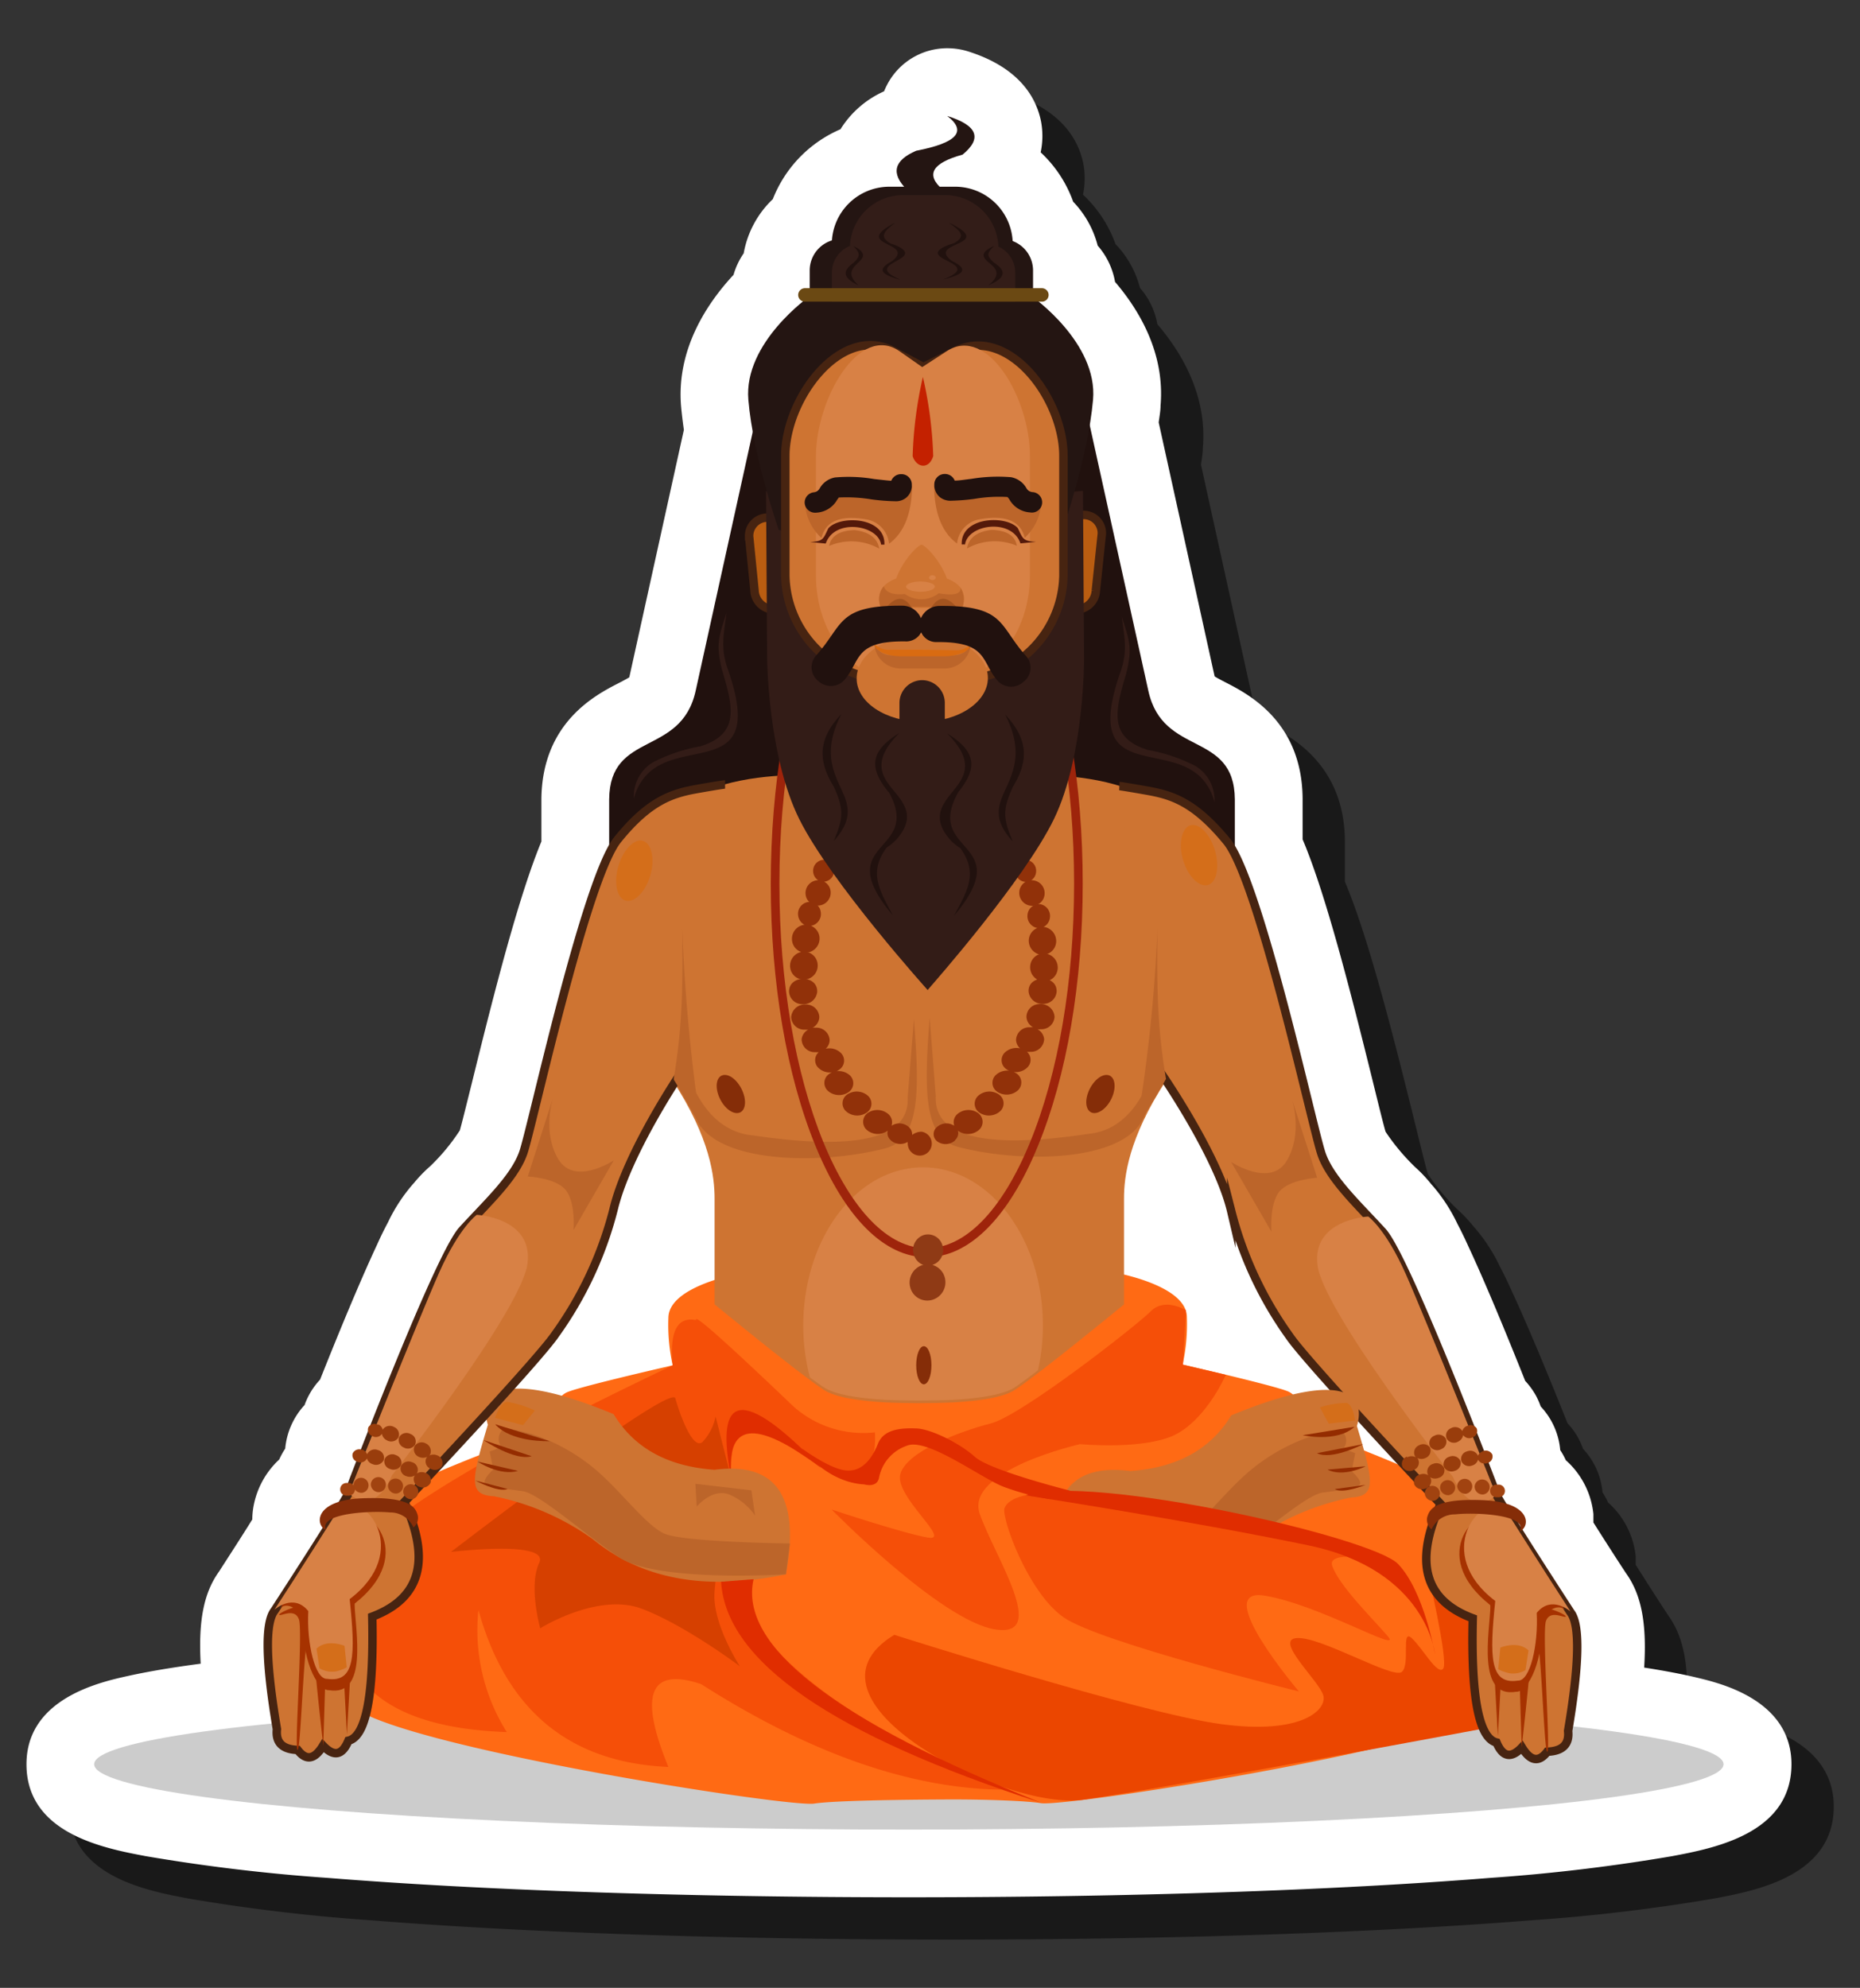 <svg id="Layer_1" data-name="Layer 1" xmlns="http://www.w3.org/2000/svg" width="219.84" height="234.86" viewBox="0 0 219.84 234.86">
  <rect x="0" y="0" width="219.84" height="234.86" fill="#333333" stroke="none"/>
  <defs>
    <style>
      .cls-1, .cls-10, .cls-11, .cls-12, .cls-13, .cls-15, .cls-16, .cls-17, .cls-18, .cls-19, .cls-2, .cls-20, .cls-21, .cls-23, .cls-24, .cls-25, .cls-26, .cls-27, .cls-28, .cls-29, .cls-30, .cls-31, .cls-32, .cls-4, .cls-5, .cls-6, .cls-7, .cls-8, .cls-9 {
        fill-rule: evenodd;
      }

      .cls-1 {
        opacity: 0.5;
      }

      .cls-2 {
        fill: #fff;
      }

      .cls-3 {
        opacity: 0.2;
      }

      .cls-4 {
        fill: #21110e;
      }

      .cls-5 {
        fill: #ff6a14;
      }

      .cls-6 {
        fill: #eb4600;
      }

      .cls-7 {
        fill: #f54f08;
      }

      .cls-8 {
        fill: #d64000;
      }

      .cls-9 {
        fill: #e02d00;
      }

      .cls-10, .cls-12, .cls-14 {
        fill: #ce7432;
      }

      .cls-11 {
        fill: #bc652a;
      }

      .cls-12, .cls-20 {
        stroke: #472411;
        stroke-miterlimit: 10;
      }

      .cls-13 {
        fill: #a63200;
      }

      .cls-15 {
        fill: #d88145;
      }

      .cls-16 {
        fill: #d46e1a;
      }

      .cls-17 {
        fill: #852d08;
      }

      .cls-18 {
        fill: #a14310;
      }

      .cls-19 {
        fill: #993d0c;
      }

      .cls-20 {
        fill: #ba5d11;
      }

      .cls-21 {
        fill: #913109;
      }

      .cls-22 {
        fill: #9e240b;
      }

      .cls-23 {
        fill: #331c17;
      }

      .cls-24 {
        fill: #241512;
      }

      .cls-25 {
        fill: #331d18;
      }

      .cls-26 {
        fill: #a3541f;
      }

      .cls-27 {
        fill: #54190a;
      }

      .cls-28 {
        fill: #d96b11;
      }

      .cls-29 {
        fill: #c42100;
      }

      .cls-30 {
        fill: #6b4913;
      }

      .cls-31 {
        fill: #8f3a15;
      }

      .cls-32 {
        fill: #942c00;
      }
    </style>
  </defs>
  <g>
    <path class="cls-1" d="M112.42,229.16c-25.86,0-50.25-.81-68.68-2.29a215.87,215.87,0,0,1-21.51-2.57c-4.93-.93-14.1-2.66-14.1-10.86,0-7.78,8.7-9.7,12-10.43,2.31-.51,5.18-1,8.59-1.45-.29-5.15.4-8.42,2.16-10.87,1.11-1.73,2.59-4,3.94-6.17a9,9,0,0,1,.06-1A10,10,0,0,1,38,177.44a9,9,0,0,1,.71-1.29A8.74,8.74,0,0,1,41,171a8.41,8.41,0,0,1,.55-1.23A8.59,8.59,0,0,1,42.83,168c2.05-5.15,4.63-11.44,6.72-15.91.41-.92.83-1.78,1.29-2.64a19.78,19.78,0,0,1,3-4.59l.06-.06a16.46,16.46,0,0,1,1.93-2,23.87,23.87,0,0,0,3.52-4.25c.17-.55.84-3.27,1.44-5.67,2.69-10.93,5.53-22,8.2-28.46,0-1.19,0-2.87,0-5,.08-9.05,6.39-12.3,9.09-13.69.43-.22,1-.52,1.3-.71,0,0,6.45-29.23,6.45-29.23-.14-1-.25-1.9-.33-2.79-.56-6.68,3-12.09,6.2-15.53a8.59,8.59,0,0,1,1.2-2.54,11.61,11.61,0,0,1,3.44-6.4,14.91,14.91,0,0,1,8-8.26,11.65,11.65,0,0,1,5.15-4.48c.1-.24.2-.47.32-.7A8,8,0,0,1,117,10.7a8.18,8.18,0,0,1,2.38.36c6.2,1.94,8.14,5.59,8.67,8.32A9.3,9.3,0,0,1,128,23a14.68,14.68,0,0,1,3.84,5.83,11.68,11.68,0,0,1,2.9,5.19,8.78,8.78,0,0,1,2.05,4.28c2.94,3.44,5.9,8.5,5.38,14.61,0,.64-.13,1.3-.22,2,0,0,6.61,30,6.61,30,.3.2.87.49,1.31.72,2.7,1.39,9,4.64,9.09,13.68,0,2.06,0,3.7,0,4.86,2.71,6.39,5.6,17.68,8.35,28.81.59,2.4,1.26,5.12,1.46,5.74a25.32,25.32,0,0,0,3.5,4.18,16.69,16.69,0,0,1,1.93,2.05l.06.06a20,20,0,0,1,3,4.59c.45.85.87,1.72,1.28,2.63,2.09,4.47,4.67,10.76,6.73,15.92a8.8,8.8,0,0,1,1.29,1.78,9,9,0,0,1,.54,1.24,8.63,8.63,0,0,1,2.31,5.16,8.6,8.6,0,0,1,.66,1.19,9.85,9.85,0,0,1,3.26,6.36c0,.32,0,.63,0,1,1.33,2.1,2.77,4.35,3.86,6,1.79,2.5,2.47,5.85,2.14,11.14,2.5.39,4.65.8,6.41,1.23,2.71.66,11,2.66,11,10.19,0,8.2-9.17,9.93-14.1,10.86a215.76,215.76,0,0,1-21.52,2.57C162.66,228.35,138.27,229.16,112.42,229.16Z"/>
    <path class="cls-2" d="M107.42,224.16c-25.86,0-50.25-.81-68.68-2.29a215.87,215.87,0,0,1-21.51-2.57c-4.93-.93-14.1-2.66-14.1-10.86,0-7.78,8.7-9.7,12-10.43,2.31-.51,5.18-1,8.59-1.45-.29-5.15.4-8.42,2.16-10.87,1.11-1.73,2.59-4,3.94-6.17a9,9,0,0,1,.06-1A10,10,0,0,1,33,172.44a9,9,0,0,1,.71-1.29A8.74,8.74,0,0,1,36,166a8.41,8.41,0,0,1,.55-1.23A8.59,8.59,0,0,1,37.83,163c2.05-5.15,4.63-11.44,6.72-15.91.41-.92.83-1.78,1.29-2.64a19.78,19.78,0,0,1,3-4.59l.06-.06a16.46,16.46,0,0,1,1.93-2,23.87,23.87,0,0,0,3.52-4.25c.17-.55.84-3.27,1.44-5.67,2.69-10.93,5.53-22,8.2-28.46,0-1.19,0-2.87,0-5,.08-9.05,6.39-12.3,9.09-13.69.43-.22,1-.52,1.3-.71,0,0,6.45-29.23,6.45-29.23-.14-1-.25-1.9-.33-2.79-.56-6.68,3-12.09,6.2-15.53a8.59,8.59,0,0,1,1.2-2.54,11.61,11.61,0,0,1,3.44-6.4,14.91,14.91,0,0,1,8-8.26,11.65,11.65,0,0,1,5.15-4.48c.1-.24.2-.47.32-.7A8,8,0,0,1,112,5.7a8.18,8.18,0,0,1,2.38.36c6.2,1.94,8.14,5.59,8.67,8.32A9.3,9.3,0,0,1,123,18a14.68,14.68,0,0,1,3.84,5.83,11.68,11.68,0,0,1,2.9,5.19,8.78,8.78,0,0,1,2.05,4.28c2.94,3.44,5.9,8.5,5.38,14.61,0,.64-.13,1.3-.22,2,0,0,6.61,30,6.61,30,.3.2.87.49,1.31.72,2.7,1.39,9,4.64,9.09,13.68,0,2.06,0,3.7,0,4.86,2.71,6.39,5.6,17.68,8.35,28.81.59,2.4,1.26,5.12,1.46,5.74a25.32,25.32,0,0,0,3.5,4.18,16.69,16.69,0,0,1,1.93,2.05l.06.06a20,20,0,0,1,3,4.59c.45.85.87,1.72,1.28,2.63,2.09,4.47,4.67,10.76,6.73,15.92a8.8,8.8,0,0,1,1.29,1.78,9,9,0,0,1,.54,1.24,8.63,8.63,0,0,1,2.31,5.16,8.6,8.6,0,0,1,.66,1.19,9.85,9.85,0,0,1,3.26,6.36c0,.32,0,.63,0,1,1.33,2.1,2.77,4.35,3.86,6,1.79,2.5,2.47,5.85,2.14,11.14,2.5.39,4.65.8,6.41,1.23,2.71.66,11,2.66,11,10.19,0,8.2-9.17,9.93-14.1,10.86a215.76,215.76,0,0,1-21.52,2.57C157.66,223.35,133.27,224.16,107.42,224.16Z"/>
    <g>
      <g class="cls-3">
        <ellipse cx="107.42" cy="208.44" rx="96.29" ry="7.72"/>
      </g>
      <path class="cls-4" d="M124.83,44.93l3.68,4,7.22,32.7c1.73,7.84,10.15,4.68,10.22,12.81,0,4.2,0,6.62,0,6.62H109.51v0H72s0-2.42,0-6.62c.07-8.12,8.49-5,10.22-12.81l7.21-32.7,3.68-4,15.81,4.88Z"/>
      <path class="cls-5" d="M87.88,150.37S79,151.83,79,155.72a21.87,21.87,0,0,0,.51,5.59s-10.66,2.43-12.44,3.16-2.79,4.62-2.79,4.62S42.46,176.62,39.41,181s-3,15.56,2,20.42,51.77,12.15,54.82,11.67,16.49-.49,16.49-.49v0c4,0,8.67.17,10.32.44,3,.48,49.74-6.81,54.81-11.67s4.5-16,1.46-20.38S155,169,155,169s-1-3.89-2.79-4.62-12.43-3.16-12.43-3.16a22.29,22.29,0,0,0,.5-5.59c0-3.89-8.88-5.35-8.88-5.35l-21.94,5Z"/>
      <path class="cls-6" d="M105.7,193.15s29.09,9.27,38.62,10.55,12.48-1.67,12.1-3.34-6-6.7-3.09-6.83,11.33,4.9,12.36,4-.13-5.15,1.15-4,3.09,4.51,3.74,3.61-1.88-11.6-1.88-11.6l6.93,2.56-.3,16.13s-38.07,7.12-47.34,8.41S93,200.87,105.7,193.15Z"/>
      <path class="cls-7" d="M87.84,166.61q16.11,13.66,15.57,2.62a12.4,12.4,0,0,1-9.66-3.09q-12-11.46-11.46-10.17-3.37-.67-2.78,5.34Q38.35,180.84,40.33,187.9q-1.81,16,19.57,16.74a22.56,22.56,0,0,1-3.35-14.42Q61.47,208,79,208.76q-5.28-12.84,3.86-9.79,19.27,12.28,35.59,12.47-28.93-12.66-31.26-24.7Q85.07,172.9,87.84,166.61Z"/>
      <path class="cls-8" d="M63.85,192.38s-1.41-5-.12-7.73-10.43-1.29-10.43-1.29,26-20,26.52-18.15,2.06,6.18,3.22,5.15a6.22,6.22,0,0,0,1.54-3L86.51,175s-1.8,9.38-2.06,13.12,3,8.75,3,8.75S81,192,75.83,190.06,63.85,192.38,63.85,192.38Z"/>
      <path class="cls-9" d="M86.51,175q-3.33-16,10.55-1.55Q85.21,164.53,86.51,175Z"/>
      <path class="cls-10" d="M70.05,181.84Q78.77,189,92.89,186q2.53-13.77-8.44-12.35-8.3-.58-11.92-6.57c-12.45-5.17-16.12-3-14.87,1.25-2,6.66-2.3,8.28.72,8.45A30.27,30.27,0,0,1,70.05,181.84Z"/>
      <path class="cls-10" d="M74.8,110.48s.25,10.31,4.71,17.18,4.95,11.38,4.95,14v12.45s9.66,7.95,12.89,10.09c1.36.91,4.3,1.32,7.26,1.49v0s1.6.08,3.79.09h.22c2.34,0,4.09-.09,4.09-.09v0c3-.17,5.9-.58,7.26-1.49,3.22-2.14,12.88-10.09,12.88-10.09V141.61c0-2.57.5-7.08,5-14s4.71-17.18,4.71-17.18c2.47-19.32-16.11-18.89-22.05-18.89s-5-10.73-5-10.73h-13.7s1,10.73-5,10.73S72.32,91.16,74.8,110.48Z"/>
      <path class="cls-11" d="M110.6,129.47q-.36,7.25,18,4.5,5.55-.51,8-8.47c.39.58.8,1.21,1.22,1.87a38.39,38.39,0,0,0-2.68,4.74c-2.42,5.23-14.55,5.32-21.88,3.4-4.06-1.07-4.07-6.43-3.38-15.28Z"/>
      <path class="cls-12" d="M80.52,126.71s-6.38,9.39-8,16.18a43.73,43.73,0,0,1-6.88,14.75c-1.89,2.81-15.14,16.94-17.85,19.82Q52.54,187.78,44,191q.31,13.92-2.82,14.66c-.73,1.74-1.71,1.94-3,.59-1,1.65-2,1.81-3,.5-1.8-.06-2.62-.88-2.45-2.45q-2-11.82-.29-14,7.14-11,8.72-13.79s10.6-28,13.5-31.18,6.17-6.16,7.2-9.16S69.21,103.9,73,99.2s6.53-5.48,9.48-6,3.22-.52,3.22-.52"/>
      <path class="cls-13" d="M42.83,179l1.67,1.26a9.26,9.26,0,0,1-2.6,9.19l-.11,1.7L41,204.92l-.65-12.13-1.73,0-.41,13.46s-1.58-13.6-1.14-13.66,0,.66-.58.69-.92,13.5-1.32,13.47.65-14.08.16-15.43-2.05-.38-2.32-.52,2.37-1.4,2.89-.88l.53.52L41.33,189s3.68-3.23,3.39-4.39S42.83,179,42.83,179Z"/>
      <path class="cls-13" d="M40.31,179.07c3.08-2,9.24,4.44,1.59,10.4.11,3.18,1.64,11-3,10.22-1.49.09-3.4-4-2.94-8.54-1.81-2.31-2.84-1.15-2.84-1.15C35.9,185.54,40.31,179.07,40.31,179.07Z"/>
      <path class="cls-12" d="M136.77,126.12s7.16,10.18,8.76,17a43.92,43.92,0,0,0,6.88,14.75c1.89,2.81,15.15,16.94,17.86,19.82q-4.74,10.33,3.8,13.51-.33,13.92,2.81,14.67c.73,1.73,1.72,1.93,3,.58q1.5,2.47,3,.51,2.72-.1,2.46-2.46,2-11.82.29-14-7.14-11-8.72-13.8s-10.61-28-13.51-31.18-6.16-6.16-7.2-9.16S148.85,104.09,145,99.4s-6.53-5.48-9.49-6-3.21-.53-3.21-.53"/>
      <ellipse class="cls-14" cx="107.36" cy="104.45" rx="29.62" ry="11.09"/>
      <path class="cls-11" d="M107.28,129.65q.36,7.24-18.25,4.5-5.64-.51-8.16-8.47c-.39.58-.81,1.21-1.24,1.87a36.64,36.64,0,0,1,2.72,4.74c2.46,5.23,14.79,5.32,22.23,3.4,4.13-1.07,4.14-6.43,3.44-15.28Z"/>
      <path class="cls-11" d="M82.86,133.28a212.08,212.08,0,0,1-2.23-23.64c.13,8.44-.12,12.36-1,17.82C81.54,130.86,82.76,133,82.86,133.28Z"/>
      <path class="cls-9" d="M85.23,186.88Q86.07,201,123.07,213q-36.67-14.65-34-26.42Z"/>
      <path class="cls-15" d="M108.4,165.48Zm4.31-.1c3-.17,5.9-.58,7.26-1.49.67-.45,1.62-1.15,2.71-2a24,24,0,0,0,.58-5.3,24.77,24.77,0,0,0-.43-4.61c-1.56-8.08-7.12-14.06-13.73-14.06S97,143.84,95.41,151.83a24.46,24.46,0,0,0,.31,10.9c.63.47,1.19.87,1.63,1.16,1.36.91,4.3,1.32,7.26,1.49h0s1.6.09,3.79.09h.22c2.34,0,4.09-.09,4.09-.09Z"/>
      <path class="cls-15" d="M40.23,178c3-1.86,8.5,5.33,1.1,10.93.69,6.61.67,9.91-2.67,9.42-1.44.08-2.42-4.23-2.22-8-1.75-2.18-4-.17-4-.17C35.15,186.05,40.23,178,40.23,178Z"/>
      <path class="cls-16" d="M37.41,194.79l.35,2.31a2.9,2.9,0,0,0,2,.36c1-.26,1.22-.49,1.22-.49l-.26-2.52S38.63,193.59,37.41,194.79Z"/>
      <path class="cls-15" d="M46.35,174.28s15.32-19.56,16-25-6-5.75-6-5.75-2.05,1.44-4.44,6.81-10.67,26.08-10.67,26.08S44.05,179.47,46.35,174.28Z"/>
      <path class="cls-17" d="M38.54,180.78c-1-2,5.27-2.31,7.55-2.09a3,3,0,0,1,2.78,1.77,1.44,1.44,0,0,0,.5-1.44c-.25-.84-.75-2.23-6.55-2S37.27,180.24,38.54,180.78Z"/>
      <path class="cls-18" d="M41.08,176.7a.75.75,0,1,0,0-1.48.75.75,0,1,0,0,1.48Z"/>
      <path class="cls-18" d="M42.78,176.37a.89.89,0,1,0-1-.88A.94.94,0,0,0,42.78,176.37Z"/>
      <path class="cls-18" d="M44.83,176.29a.89.89,0,1,0-1-.88A.94.94,0,0,0,44.83,176.29Z"/>
      <path class="cls-18" d="M46.86,176.46a.89.89,0,1,0-1-.89A.94.94,0,0,0,46.86,176.46Z"/>
      <path class="cls-18" d="M48.66,177.13a.89.89,0,1,0-1-.88A.94.94,0,0,0,48.66,177.13Z"/>
      <path class="cls-19" d="M42.81,171.27a.93.93,0,0,1,.58.55.43.43,0,0,0,0,0,1,1,0,0,1,1.3-.49.93.93,0,0,1,.66,1.17,1,1,0,0,1-1.3.49,1,1,0,0,1-.68-.68h0a.85.85,0,0,1-1.11.4.79.79,0,0,1-.57-1,.86.86,0,0,1,1.11-.41ZM50.24,174a1.14,1.14,0,0,0-1,.1.77.77,0,0,0,.1-.18.93.93,0,0,0-.66-1.17,1,1,0,0,0-1.3.49.94.94,0,0,0,.66,1.17,1.11,1.11,0,0,0,1-.1.81.81,0,0,0-.1.18.94.94,0,0,0,.66,1.18,1,1,0,0,0,1.29-.49.94.94,0,0,0-.65-1.18Zm-3.48-2.1a1,1,0,0,0-1.3.49.93.93,0,0,0,.66,1.17,1,1,0,0,0,1.3-.49A.94.94,0,0,0,46.76,171.91Z"/>
      <path class="cls-19" d="M44.73,168.3a.92.92,0,0,1,.5.62l0,0a1,1,0,0,1,1.35-.32.94.94,0,0,1,.5,1.25,1,1,0,0,1-1.35.32,1.05,1.05,0,0,1-.59-.77h0a.85.85,0,0,1-1.15.26.79.79,0,0,1-.44-1.05.85.85,0,0,1,1.15-.26Zm7,3.67a1.13,1.13,0,0,0-1,0,1.09,1.09,0,0,0,.13-.17,1,1,0,0,0-.51-1.25,1,1,0,0,0-1.35.32.94.94,0,0,0,.5,1.25,1.16,1.16,0,0,0,1,0l-.12.16a.94.94,0,0,0,.51,1.25,1,1,0,0,0,1.35-.32,1,1,0,0,0-.51-1.25Zm-3.18-2.53a1,1,0,0,0-1.35.32.94.94,0,0,0,.51,1.25,1,1,0,0,0,1.35-.32A.94.94,0,0,0,48.56,169.44Z"/>
      <path class="cls-20" d="M90.77,61.16,128,60.84a2.15,2.15,0,0,1,2.23,2.23l-.71,6.74A2.32,2.32,0,0,1,127.24,72H91.41a2.32,2.32,0,0,1-2.23-2.23l-.64-6.42A2.16,2.16,0,0,1,90.77,61.16Z"/>
      <path class="cls-21" d="M105.27,134.7a1.1,1.1,0,0,1-.34-1.12l-.07.06a2,2,0,0,1-2.43-.16,1.28,1.28,0,0,1,.15-2,2,2,0,0,1,2.43.16,1.29,1.29,0,0,1,.36,1.37h0a1.67,1.67,0,0,1,2.06.16,1.17,1.17,0,0,1,.38.92,1.83,1.83,0,0,1,1.13-.38,1.42,1.42,0,1,1-1.65,1.41.75.75,0,0,1,0-.21,1.69,1.69,0,0,1-2-.18Zm7.61,0a1.11,1.11,0,0,0,.34-1.12l.07.06a2,2,0,0,0,2.44-.16,1.28,1.28,0,0,0-.16-2,2,2,0,0,0-2.43.16,1.27,1.27,0,0,0-.35,1.37h0a1.67,1.67,0,0,0-2.06.16,1.08,1.08,0,0,0,.1,1.72,1.67,1.67,0,0,0,2.06-.16Zm10.54-11.84a1.51,1.51,0,0,0-.8-1.26,1.64,1.64,0,0,0,.38,0,1.55,1.55,0,0,0,1.64-1.48,1.61,1.61,0,0,0-1.69-1.49,1.54,1.54,0,0,0-1.63,1.49,1.47,1.47,0,0,0,.79,1.25,2.33,2.33,0,0,0-.38,0,1.56,1.56,0,0,0-1.64,1.49,1.44,1.44,0,0,0,.47,1,2,2,0,0,0-1.76.46,1.27,1.27,0,0,0,.15,2,1.32,1.32,0,0,0,.33.18,2,2,0,0,0-1.56.49,1.27,1.27,0,0,0,.15,2,2,2,0,0,0,2.43-.16,1.28,1.28,0,0,0-.15-2,2.68,2.68,0,0,0-.33-.18,1.92,1.92,0,0,0,1.56-.49,1.26,1.26,0,0,0,0-1.89,2.45,2.45,0,0,0,.39,0,1.56,1.56,0,0,0,1.64-1.49Zm1.47-5.75c0-2-3.36-1.95-3.32,0a1.61,1.61,0,0,0,1.68,1.49,1.56,1.56,0,0,0,1.64-1.49Zm-6.69,14.19a2,2,0,0,1-2.43.16,1.27,1.27,0,0,1-.15-2,2,2,0,0,1,2.43-.16,1.27,1.27,0,0,1,.15,2Zm-23.46-8.4a1.47,1.47,0,0,1,.79-1.25,2.34,2.34,0,0,1-.38,0,1.55,1.55,0,0,1-1.64-1.48,1.62,1.62,0,0,1,1.69-1.49,1.56,1.56,0,0,1,1.64,1.49,1.48,1.48,0,0,1-.8,1.25,2.45,2.45,0,0,1,.38,0,1.56,1.56,0,0,1,1.64,1.49,1.44,1.44,0,0,1-.47,1,1.94,1.94,0,0,1,1.76.46,1.27,1.27,0,0,1-.15,2,2.07,2.07,0,0,1-.32.19,2,2,0,0,1,1.56.48,1.28,1.28,0,0,1-.15,2,2,2,0,0,1-2.44-.16,1.27,1.27,0,0,1,.16-2,1.5,1.5,0,0,1,.32-.19,1.92,1.92,0,0,1-1.56-.49,1.26,1.26,0,0,1,0-1.89,2.34,2.34,0,0,1-.39,0,1.54,1.54,0,0,1-1.63-1.49Zm-1.48-5.75c0-2,3.36-2,3.33,0a1.62,1.62,0,0,1-1.69,1.49,1.56,1.56,0,0,1-1.64-1.49ZM100,131.3a2,2,0,0,0,2.43.16,1.27,1.27,0,0,0,.15-2,2,2,0,0,0-2.43-.16A1.27,1.27,0,0,0,100,131.3Z"/>
      <path class="cls-21" d="M93.4,114.34a1.66,1.66,0,0,1,1.39-1.88,1.61,1.61,0,0,1,1.84,1.38,1.66,1.66,0,0,1-1.39,1.88A1.61,1.61,0,0,1,93.4,114.34Z"/>
      <path class="cls-21" d="M94.34,108.2a1.44,1.44,0,0,0,.76,1.07H95a1.67,1.67,0,0,0-1.38,1.89,1.61,1.61,0,0,0,1.84,1.38,1.68,1.68,0,0,0,1.39-1.89,1.63,1.63,0,0,0-1-1.27h0a1.41,1.41,0,0,0,1.16-1.61,1.36,1.36,0,0,0-1.55-1.19A1.41,1.41,0,0,0,94.34,108.2Z"/>
      <path class="cls-21" d="M96.11,103a1.28,1.28,0,0,0,.6,1h-.09a1.51,1.51,0,0,0-1.41,1.59,1.47,1.47,0,0,0,1.56,1.4,1.53,1.53,0,0,0,1.41-1.6,1.46,1.46,0,0,0-.77-1.22h0a1.31,1.31,0,0,0,1.18-1.37,1.25,1.25,0,0,0-1.31-1.21A1.3,1.3,0,0,0,96.11,103Z"/>
      <path class="cls-21" d="M122.46,103a1.27,1.27,0,0,1-.58,1H122a1.53,1.53,0,0,1,1.47,1.57,1.48,1.48,0,0,1-1.54,1.45,1.53,1.53,0,0,1-1.46-1.57,1.49,1.49,0,0,1,.74-1.26h0a1.3,1.3,0,0,1-1.23-1.35,1.25,1.25,0,0,1,1.29-1.25A1.29,1.29,0,0,1,122.46,103Z"/>
      <path class="cls-22" d="M109.53,148.54c-5,0-9.66-4.66-13.13-13.12-3.42-8.31-5.3-19.32-5.3-31s1.88-22.7,5.3-31,8.14-13.12,13.13-13.12S119.2,65,122.67,73.41s5.3,19.32,5.3,31-1.88,22.69-5.3,31C119.2,143.88,114.53,148.54,109.53,148.54Zm0-87.22c-4.55,0-8.88,4.43-12.19,12.48s-5.22,19.06-5.22,30.62S94,126.84,97.34,135c3.31,8,7.64,12.48,12.19,12.48s8.89-4.44,12.2-12.48c3.37-8.2,5.22-19.07,5.22-30.62S125.1,82,121.73,73.8,114.09,61.32,109.53,61.32Z"/>
      <path class="cls-23" d="M128,58l.13,19.75s.07,11.51-3.55,19c-3.51,7.23-14.23,19.4-14.91,20.18V117s-11.48-12.75-15.2-20.22-3.8-19-3.8-19l-.13-19.75,20,1.25Z"/>
      <path class="cls-24" d="M110.43,35H95.7s-7.82,5.47-7.25,12.23,3.6,15.4,3.6,15.4l16.08.94v.08l.7,0,.69,0v-.08l16.07-.94s3-8.63,3.6-15.39S121.94,35,121.94,35Z"/>
      <path class="cls-12" d="M105.6,41.49l3.54,1.88,3.77-1.88c6.25-3.11,12.78,5.57,12.78,12.37V68a12.61,12.61,0,0,1-12.78,12.37H105.6A12.61,12.61,0,0,1,92.82,68V53.86C92.82,47.06,99.44,38.22,105.6,41.49Z"/>
      <path class="cls-15" d="M106.31,41.49,109,43.37l2.9-1.88c4.81-3.11,9.83,5.57,9.83,12.37V68c0,6.81-4.42,12.37-9.83,12.37h-5.63c-5.41,0-9.83-5.56-9.83-12.37V53.86C96.48,47.06,101.57,38.22,106.31,41.49Z"/>
      <path class="cls-11" d="M97.09,63.55c.5-2,2.29-2.74,5.38-2.17a3.23,3.23,0,0,1,2.61,2.86c1.77-1.29,2.68-3.56,2.72-6.79a33,33,0,0,0-12.66,1.64A5.9,5.9,0,0,0,97.09,63.55Z"/>
      <path class="cls-10" d="M109,85.27c4.27,0,7.76-2.32,7.76-5.16S113.26,75,109,75s-7.75,2.32-7.75,5.16S104.72,85.27,109,85.27Z"/>
      <path class="cls-24" d="M99.4,28.24h19a3.72,3.72,0,0,1,3.7,3.7v3.7H95.7v-3.7A3.72,3.72,0,0,1,99.4,28.24Z"/>
      <path class="cls-24" d="M105.1,22.06h7.81a6.81,6.81,0,0,1,6.79,6.79v6.79H98.31V28.85A6.81,6.81,0,0,1,105.1,22.06Z"/>
      <path class="cls-25" d="M118,29.13a3.43,3.43,0,0,1,2,3.09v3.42H98.32V32.22a3.43,3.43,0,0,1,2.14-3.17,6.29,6.29,0,0,1,6.27-6h5A6.3,6.3,0,0,1,118,29.13Z"/>
      <path class="cls-10" d="M107.78,71.83l-3.71-.14q-.72-2.39,1.85-3.33c.79-2.21,2.62-4,3-4s2.21,1.8,3,4q2.58.95,1.86,3.33l-3.72.14h-1.13v0A8.77,8.77,0,0,0,107.78,71.83Z"/>
      <path class="cls-11" d="M104.46,69.27a2.38,2.38,0,0,0-.39,2.42h9.7a2.6,2.6,0,0,0-.26-2.27c.14.73-.71,1-2.56.67a3.35,3.35,0,0,1-4,.09Q104.84,70.39,104.46,69.27Z"/>
      <path class="cls-26" d="M104.78,71.73l3,.1Q106.51,69.73,104.78,71.73Z"/>
      <path class="cls-23" d="M109,80.36h0A2.69,2.69,0,0,1,111.67,83V86.6A2.69,2.69,0,0,1,109,89.28h0a2.7,2.7,0,0,1-2.69-2.68V83A2.7,2.7,0,0,1,109,80.36Z"/>
      <path class="cls-26" d="M113.05,71.72l-3,.1C110.91,70.42,111.9,70.39,113.05,71.72Z"/>
      <path class="cls-4" d="M96.48,60.57a1.24,1.24,0,0,1-1.37-1.09,1.22,1.22,0,0,1,1.13-1.32.92.92,0,0,0,.65-.47,2.61,2.61,0,0,1,1.8-1.28,18,18,0,0,1,4.65.19c.76.08,1.48.17,2,.2a1.25,1.25,0,0,1,1.19-.78,1.22,1.22,0,0,1,1.24,1.23,1.87,1.87,0,0,1-.66,1.55,1.92,1.92,0,0,1-1.33.42A24.2,24.2,0,0,1,103,59a18.14,18.14,0,0,0-3.86-.22s-.1.14-.2.28A3,3,0,0,1,96.48,60.57Z"/>
      <path class="cls-11" d="M109,77.41h-3.74a1.92,1.92,0,0,1-1.82-1.27l-.08.06a2.94,2.94,0,0,0,1.2,2.15,3,3,0,0,0,.54.33,3.18,3.18,0,0,0,1.35.3h5.18a3.07,3.07,0,0,0,1.32-.29,2.33,2.33,0,0,0,.57-.34,3,3,0,0,0,1.2-2.09l-.11-.07a1.91,1.91,0,0,1-1.8,1.22Z"/>
      <path class="cls-27" d="M97.6,64.22s-1.82-.17-1.83-.19c1.59-.06,1.55-.43,2.14-1.62,1.38-1.56,6.76-1.36,6.62,1.94a2.77,2.77,0,0,0-.39,0C103.81,62,98.61,61.21,97.6,64.22Z"/>
      <path class="cls-11" d="M101,62.63c1.74.21,2.71.94,2.92,2.19A6.7,6.7,0,0,0,98,64.5C98.22,63.32,99.21,62.69,101,62.63Z"/>
      <path class="cls-15" d="M108.79,69.92c.94,0,1.7-.28,1.7-.61s-.76-.61-1.7-.61-1.7.28-1.7.61S107.86,69.92,108.79,69.92Z"/>
      <path class="cls-15" d="M110.2,68.54c.22,0,.4-.13.4-.29s-.18-.29-.4-.29-.39.13-.39.29S110,68.54,110.2,68.54Z"/>
      <path class="cls-28" d="M109,76.77h-3.74a2.34,2.34,0,0,1-1.82-.63l-.08,0c.06.43.52.82,1.2,1.08l.54.16a6.27,6.27,0,0,0,1.35.15h5.18a5.5,5.5,0,0,0,1.32-.15,3.88,3.88,0,0,0,.57-.16,1.74,1.74,0,0,0,1.2-1l-.11,0a2.34,2.34,0,0,1-1.8.61Z"/>
      <path class="cls-4" d="M99.7,80.45a2.18,2.18,0,0,1-3,0,2.07,2.07,0,0,1-.29-2.95c3.33-3.66,2.45-6,10.29-5.94a2.38,2.38,0,0,1,2.15,1.48A2.4,2.4,0,0,1,111,71.59c7.84-.08,7,2.28,10.29,5.94a2.07,2.07,0,0,1-.29,3,2.17,2.17,0,0,1-3,0c-2.09-2.29-1.1-4.73-7.27-4.67a1.93,1.93,0,0,1-1.85-1.15A2,2,0,0,1,107,75.78C100.81,75.71,101.79,78.16,99.7,80.45Z"/>
      <path class="cls-29" d="M107.87,53.9a47.88,47.88,0,0,1,1.21-9.36,48,48,0,0,1,1.22,9.34C109.82,55.49,108.34,55.3,107.87,53.9Z"/>
      <path class="cls-11" d="M121.12,63.53q-.77-3-5.38-2.17a3.22,3.22,0,0,0-2.62,2.86c-1.77-1.3-2.67-3.56-2.72-6.8a33,33,0,0,1,12.67,1.65A6,6,0,0,1,121.12,63.53Z"/>
      <path class="cls-4" d="M122,58.14a1.21,1.21,0,1,1-.25,2.4A3,3,0,0,1,119.3,59a2,2,0,0,0-.23-.28,17.28,17.28,0,0,0-3.9.22,24.2,24.2,0,0,1-2.75.22,2,2,0,0,1-1.32-.41,1.89,1.89,0,0,1-.67-1.57A1.23,1.23,0,0,1,111.66,56a1.24,1.24,0,0,1,1.18.78c.53,0,1.26-.12,2-.21a19.06,19.06,0,0,1,4.66-.19,2.63,2.63,0,0,1,1.8,1.27A.93.93,0,0,0,122,58.14Z"/>
      <path class="cls-27" d="M120.61,64.2s1.81-.17,1.83-.19c-1.59-.07-1.56-.43-2.15-1.62-1.38-1.56-6.75-1.36-6.62,1.94a2.77,2.77,0,0,1,.39,0C114.39,61.93,119.6,61.19,120.61,64.2Z"/>
      <path class="cls-11" d="M117.21,62.6c-1.74.21-2.71.94-2.91,2.2a6.7,6.7,0,0,1,5.88-.32C120,63.3,119,62.67,117.21,62.6Z"/>
      <path class="cls-30" d="M95.14,34.05h28a.8.8,0,0,1,.8.8h0a.79.79,0,0,1-.8.79h-28a.79.79,0,0,1-.8-.79h0A.8.8,0,0,1,95.14,34.05Z"/>
      <path class="cls-24" d="M107.15,22.37h4.23q-3-2.62,2.39-4.1,3.54-2.91-1.82-4.57,3.58,2.72-3.66,4.11Q104.33,19.52,107.15,22.37Z"/>
      <path class="cls-21" d="M125,114.55a1.66,1.66,0,0,0-1.38-1.88,1.61,1.61,0,0,0-1.85,1.38,1.68,1.68,0,0,0,1.39,1.88A1.61,1.61,0,0,0,125,114.55Z"/>
      <path class="cls-21" d="M124.09,108.45a1.41,1.41,0,0,1-.76,1.07h.1a1.69,1.69,0,0,1,1.39,1.89A1.62,1.62,0,0,1,123,112.8a1.68,1.68,0,0,1-1.39-1.89,1.64,1.64,0,0,1,1-1.27h0a1.42,1.42,0,0,1-1.16-1.61,1.37,1.37,0,0,1,1.55-1.19A1.41,1.41,0,0,1,124.09,108.45Z"/>
      <path class="cls-31" d="M108,148.21a1.84,1.84,0,0,0,1.16,1.25l-.12,0a2.17,2.17,0,0,0-1.45,2.66,2.08,2.08,0,0,0,2.61,1.45,2.16,2.16,0,0,0,1.46-2.66,2.09,2.09,0,0,0-1.46-1.46h0a1.84,1.84,0,0,0,1.2-2.28,1.78,1.78,0,0,0-2.2-1.26A1.84,1.84,0,0,0,108,148.21Z"/>
      <path class="cls-17" d="M109.19,163.55c.5,0,.9-1,.9-2.25s-.4-2.25-.9-2.25-.9,1-.9,2.25S108.69,163.55,109.19,163.55Z"/>
      <path class="cls-11" d="M65.35,129.75s-1.29,4,.64,7.21,6.56.13,6.56.13l-4.76,8.23s.26-3.21-.9-4.69S62.38,139,62.38,139Z"/>
      <path class="cls-11" d="M59.74,168.69s2.26.48,3.35.82a22.49,22.49,0,0,1,7.4,4.2c3,2.58,5.8,6.44,8,7.47s14.87,1.18,14.87,1.18L92.89,186s-15.35,1-19.81-2.06-9.41-7.52-11.34-7.77-4.25-.52-4.44-1,1-1.55,1-1.55l-.42-2.12,1.41-.54A1.48,1.48,0,0,1,59.74,168.69Z"/>
      <path class="cls-10" d="M148,182q-8.73,7.17-22.84,4.15-2.54-13.77,8.44-12.35,8.3-.59,11.92-6.57c12.44-5.16,16.11-3,14.86,1.25,2,6.67,2.3,8.28-.71,8.45A30.27,30.27,0,0,0,148,182Z"/>
      <path class="cls-13" d="M175.24,179.22l-1.68,1.25a10.68,10.68,0,0,0,0,4.87,10.48,10.48,0,0,0,2.6,4.32l.11,1.7.77,13.76L177.7,193l1.74,0,.41,13.46s1.57-13.6,1.13-13.65,0,.65.59.68.91,13.51,1.31,13.48-.64-14.09-.16-15.44,2.06-.38,2.33-.52-2.38-1.4-2.9-.88l-.52.52-4.9-1.45s-3.67-3.24-3.38-4.4S175.24,179.22,175.24,179.22Z"/>
      <path class="cls-13" d="M177.76,179.26c-3.08-2-9.24,4.44-1.59,10.4-.11,3.18-1.65,11,3,10.22,1.49.09,3.41-4,2.95-8.53,1.8-2.31,2.83-1.16,2.83-1.16C182.17,185.73,177.76,179.26,177.76,179.26Z"/>
      <path class="cls-15" d="M177.84,178.21c-3-1.85-8.5,5.33-1.11,10.94-.69,6.6-.66,9.91,2.68,9.41,1.44.08,2.42-4.22,2.22-8,1.75-2.17,4-.16,4-.16C182.92,186.25,177.84,178.21,177.84,178.21Z"/>
      <path class="cls-16" d="M180.66,195l-.36,2.32a2.83,2.83,0,0,1-2,.35c-1-.26-1.22-.48-1.22-.48l.25-2.53S179.44,193.79,180.66,195Z"/>
      <path class="cls-15" d="M171.72,174.48s-15.32-19.57-16-25,6-5.75,6-5.75,2.06,1.45,4.44,6.81,10.68,26.08,10.68,26.08S174,179.67,171.72,174.48Z"/>
      <path class="cls-17" d="M179.63,180.92c1-2-5.37-2.26-7.65-2a3,3,0,0,0-2.78,1.77,1.47,1.47,0,0,1-.51-1.45c.26-.84.76-2.23,6.56-2S180.9,180.38,179.63,180.92Z"/>
      <path class="cls-18" d="M177,176.89a.75.75,0,1,0,0-1.48.75.75,0,1,0,0,1.48Z"/>
      <path class="cls-18" d="M175.29,176.57a.89.89,0,1,0-1-.89A.95.95,0,0,0,175.29,176.57Z"/>
      <path class="cls-18" d="M173.23,176.49a.89.89,0,1,0-1-.89A1,1,0,0,0,173.23,176.49Z"/>
      <path class="cls-18" d="M171.21,176.65a.89.89,0,1,0-1-.89A.95.95,0,0,0,171.21,176.65Z"/>
      <path class="cls-18" d="M169.4,177.32a.89.89,0,1,0-1-.88A.94.94,0,0,0,169.4,177.32Z"/>
      <path class="cls-19" d="M175.26,171.47a.91.91,0,0,0-.58.55.08.08,0,0,0,0-.05,1,1,0,0,0-1.29-.49.92.92,0,0,0-.66,1.17,1,1,0,0,0,1.29.49,1,1,0,0,0,.68-.69h0a.86.86,0,0,0,1.11.4.8.8,0,0,0,.57-1,.87.87,0,0,0-1.11-.4Zm-7.43,2.74a1.11,1.11,0,0,1,1,.1.5.5,0,0,1-.1-.19.94.94,0,0,1,.66-1.17,1,1,0,0,1,1.29.49.92.92,0,0,1-.66,1.17,1.09,1.09,0,0,1-1-.09.77.77,0,0,1,.1.18.94.94,0,0,1-.66,1.17,1,1,0,0,1-1.3-.49.94.94,0,0,1,.66-1.17Zm3.48-2.1a1,1,0,0,1,1.3.49.94.94,0,0,1-.66,1.17,1,1,0,0,1-1.3-.49A.93.93,0,0,1,171.31,172.11Z"/>
      <path class="cls-19" d="M173.34,168.49a.93.93,0,0,0-.51.62.17.17,0,0,0,0-.05,1,1,0,0,0-1.35-.31A.92.92,0,0,0,171,170a1,1,0,0,0,1.35.32,1.08,1.08,0,0,0,.59-.77h0a.86.86,0,0,0,1.15.25.79.79,0,0,0,.44-1.05.86.86,0,0,0-1.15-.26Zm-7,3.68a1.1,1.1,0,0,1,1,0,1,1,0,0,1-.12-.17.93.93,0,0,1,.5-1.24A1,1,0,0,1,169,171a.93.93,0,0,1-.5,1.25,1.1,1.1,0,0,1-1,0,.52.52,0,0,1,.12.17.92.92,0,0,1-.5,1.24,1,1,0,0,1-1.35-.32.93.93,0,0,1,.5-1.24Zm3.18-2.53a1,1,0,0,1,1.35.31.93.93,0,0,1-.5,1.25,1,1,0,0,1-1.35-.32A.93.93,0,0,1,169.5,169.64Z"/>
      <path class="cls-11" d="M152.72,129.94s1.29,4-.64,7.21-6.57.13-6.57.13l4.76,8.24s-.25-3.22.91-4.7,4.5-1.67,4.5-1.67Z"/>
      <path class="cls-11" d="M158.32,168.88s-2.25.48-3.35.82a22.59,22.59,0,0,0-7.4,4.2c-3,2.58-5.79,6.44-8,7.47s-14.86,1.18-14.86,1.18l.45,3.63s15.34,1,19.81-2.06,9.41-7.51,11.34-7.77,4.24-.52,4.44-1-1-1.54-1-1.54l.43-2.12-1.41-.54A1.5,1.5,0,0,0,158.32,168.88Z"/>
      <path class="cls-11" d="M134.35,133.09a183.54,183.54,0,0,0,2.46-23.43c-.13,8.44.12,12.36,1,17.82C135.9,130.88,134.45,132.85,134.35,133.09Z"/>
      <path class="cls-7" d="M98.3,178.35s12.87,13.13,19.31,14.16,0-8.5-1.81-13.65,11.85-8.24,11.85-8.24,8,.77,11.58-1.29,5.65-6.9,5.65-6.9l-5.06-1.19.36-6.43s-2.49-1.57-4.16.11-15.32,12.35-18.93,13.26-10,3.34-10.68,6,6.25,8,3.25,7.48S98.3,178.35,98.3,178.35Z"/>
      <path class="cls-7" d="M153.52,199.84s-23.56-5.79-27.8-8.75-7.34-11.71-7-12.87,2.45-1.55,2.45-1.55,12.36,1.16,15.58,1.8,23.3,5,25.87,5.67-6-1.42-5.15.9S162,191,164,193.28s-8.11-3.73-14.55-4.76S153.52,199.84,153.52,199.84Z"/>
      <path class="cls-9" d="M121.21,176.67s19.45,3,33.47,5.92,14.93,12.88,14.93,12.88-1.28-7.47-4.37-10.69S128.93,174.09,121.21,176.67Z"/>
      <path class="cls-9" d="M102.16,175.38s1.48.45,1.73-.77a5,5,0,0,1,3.29-3.8c2.38-1,8.75,3.8,11.39,4.83a30.29,30.29,0,0,0,5.5,1.48l2.42-1s-9.46-2.37-11.27-4-5.21-3.29-6.88-3.35-3.85,0-4.57,1.8-1.91,3.39-3.87,3.15-5.12-2.59-5.12-2.59S97.65,175.13,102.16,175.38Z"/>
      <path class="cls-17" d="M130.78,127c.83,0,1.19,1,.8,2.26s-1.4,2.25-2.23,2.25-1.2-1-.8-2.25S129.94,127,130.78,127Z"/>
      <path class="cls-17" d="M85.67,127c-.84,0-1.2,1-.8,2.26s1.39,2.25,2.23,2.25,1.19-1,.79-2.25S86.5,127,85.67,127Z"/>
      <path class="cls-16" d="M76,99.35c1,.3,1.44,2.12.87,4.06s-1.87,3.26-2.91,3-1.44-2.12-.88-4.06S75,99,76,99.35Z"/>
      <path class="cls-16" d="M140.69,97.51c-1,.31-1.43,2.13-.87,4.06s1.87,3.26,2.92,3,1.43-2.12.87-4.06S141.74,97.21,140.69,97.51Z"/>
      <path class="cls-4" d="M99.44,84.37c-1.91,3.76-1.25,6-.42,7.95,1,2.29,2.26,4-.48,7.05,1-2.38,1.2-3.45.38-5.55-.11-.28-.23-.57-.38-.89-2-3.24-1.73-5.78.9-8.56Zm6.86,2.23c-3.33,2.06-3.74,4-1.27,7l0-.06c4.13,7.42-7.09,5.61.5,14.61h0c-1.54-2.91-2.93-5.05-.74-8a6.92,6.92,0,0,0,1.13-.93c.1-.11.22-.25.35-.42,1.59-2.06.87-3.44-.13-4.77C104.63,92.17,102.55,90.33,106.3,86.6Z"/>
      <path class="cls-23" d="M74.92,94.35a4.68,4.68,0,0,1,2.23-4.27,19.37,19.37,0,0,1,5.62-1.9h0c4.73-1.47,3.86-4.69,2.58-9h0c-.75-3-.44-3.84.52-6.77h0C85.54,75,85.14,76.52,86,79,90.62,92.1,80.73,87,76.42,91.56A6.29,6.29,0,0,0,74.92,94.35Z"/>
      <path class="cls-23" d="M143.54,94.78a4.69,4.69,0,0,0-2.23-4.27,19.67,19.67,0,0,0-5.62-1.9h0c-4.74-1.46-3.87-4.68-2.59-9h0c.75-3,.44-3.83-.52-6.76h0c.32,2.51.72,4-.13,6.49-4.63,13.14,5.26,8.09,9.57,12.6A6.24,6.24,0,0,1,143.54,94.78Z"/>
      <path class="cls-4" d="M118.8,84.42c1.91,3.76,1.25,6,.42,8-1,2.3-2.26,4,.48,7-1-2.38-1.19-3.45-.38-5.54.11-.28.24-.57.38-.89,2-3.25,1.73-5.78-.9-8.57Zm-6.86,2.23c3.34,2.06,3.75,4,1.27,7l.05-.05c-4.14,7.41,7.08,5.6-.51,14.61h0c1.54-2.91,2.94-5,.75-8a6.51,6.51,0,0,1-1.13-.92c-.11-.12-.22-.25-.36-.43-1.59-2.06-.87-3.44.13-4.76C113.61,92.22,115.7,90.39,111.94,86.65Z"/>
      <path class="cls-4" d="M101.5,33.72c-1.34-1.16-.88-1.88-.29-2.47s1.59-1.24-.34-2.18c.69.74.84,1.07.27,1.72l-.27.27c-1.38,1-1.22,1.8.63,2.66Zm4.84-.69c-2.35-.64-2.64-1.24-.9-2.18l0,0c2.91-2.31-5-1.75.36-4.54h0c-1.09.9-2.07,1.57-.53,2.47a5.7,5.7,0,0,1,.8.29l.25.13c1.12.64.61,1.07-.09,1.48C105.16,31.3,103.69,31.87,106.34,33Z"/>
      <path class="cls-4" d="M116.81,33.71c1.48-1.17,1-1.88.32-2.47s-1.74-1.25.38-2.19c-.76.74-.93,1.07-.3,1.72.09.09.18.18.3.28,1.51,1,1.33,1.79-.7,2.66Zm-5.29-.7c2.58-.64,2.89-1.24,1-2.18l0,0c-3.19-2.31,5.46-1.74-.39-4.54h0c1.19.9,2.26,1.57.57,2.47a6.72,6.72,0,0,0-.87.29l-.27.13c-1.23.64-.67,1.07.1,1.48C112.81,31.28,114.42,31.85,111.52,33Z"/>
      <path class="cls-32" d="M58.52,168.27l6.45,2S60.45,170.47,58.52,168.27Z"/>
      <path class="cls-32" d="M62.84,172.05l-5.72-1.92S60.84,172.65,62.84,172.05Z"/>
      <path class="cls-32" d="M61.22,173.78l-4.78-1.1S59.06,174.43,61.22,173.78Z"/>
      <path class="cls-32" d="M60,175.92l-3.82-1S58.9,176.38,60,175.92Z"/>
      <path class="cls-16" d="M63.22,166.65l-1.4,1.73-3.3-.86s.54-1.84,1.41-1.9A12.66,12.66,0,0,1,63.22,166.65Z"/>
      <path class="cls-32" d="M160.1,168.57l-6.13,1S158.05,170.47,160.1,168.57Z"/>
      <path class="cls-32" d="M155.66,171.69l5.47-1.07S157.4,172.57,155.66,171.69Z"/>
      <path class="cls-32" d="M156.9,173.63l4.51-.39S158.78,174.59,156.9,173.63Z"/>
      <path class="cls-32" d="M157.77,175.93l3.63-.49S158.67,176.54,157.77,175.93Z"/>
      <path class="cls-16" d="M156,166.28l1.05,1.92,3.11-.38s-.24-1.89-1-2.07A10.73,10.73,0,0,0,156,166.28Z"/>
      <path class="cls-11" d="M82.35,178s1.86-2.26,3.9-1.4a6.9,6.9,0,0,1,3,2.48l-.44-3-6.62-.77Z"/>
    </g>
  </g>
</svg>
